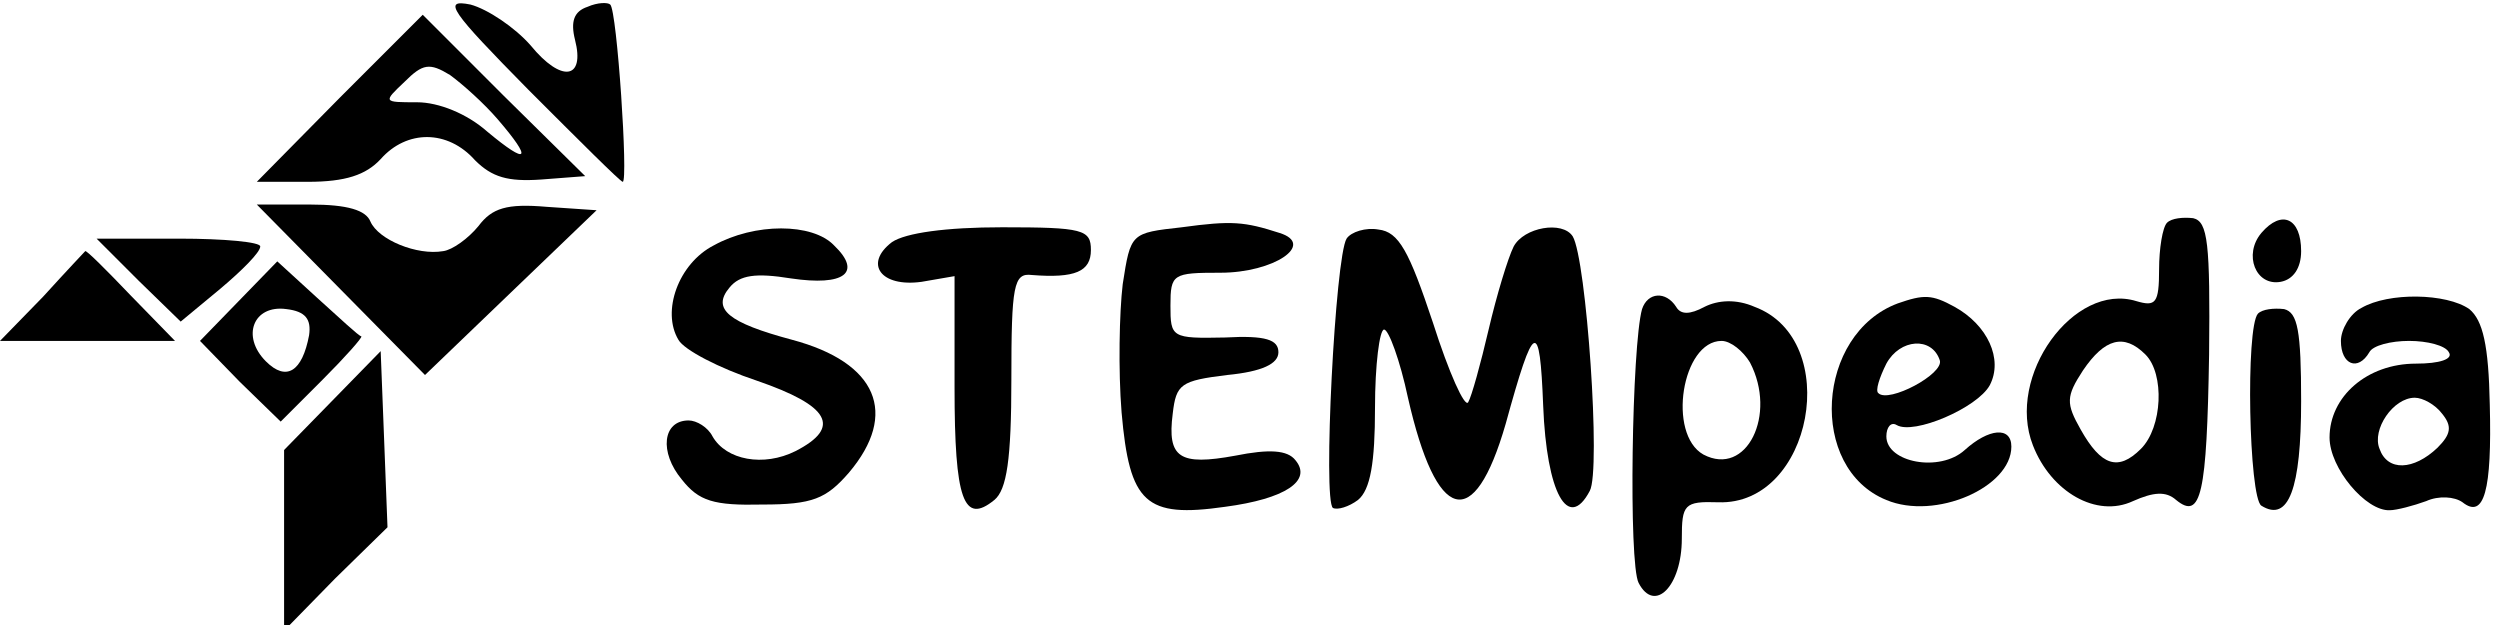<?xml version="1.0" standalone="no"?>
<!DOCTYPE svg PUBLIC "-//W3C//DTD SVG 20010904//EN"
 "http://www.w3.org/TR/2001/REC-SVG-20010904/DTD/svg10.dtd">
<svg version="1.0" xmlns="http://www.w3.org/2000/svg"
 width="220pt" height="55pt" viewBox="0 0 220 55"
 preserveAspectRatio="xMidYMid meet">
<g transform="translate(0,55) scale(0.1,-0.1)"
fill="#000000" stroke="none">
<path d="M465 471 c44 -44 81 -81 83 -81 5 0 -5 151 -11 156 -2 2 -11 2 -20
-2 -12 -4 -15 -13 -11 -29 9 -35 -12 -38 -39 -5 -14 16 -38 32 -53 36 -25 5
-18 -5 51 -75z"/>
<path d="M299 464 l-73 -74 45 0 c33 0 51 6 64 20 23 26 59 26 83 -1 15 -15
29 -19 58 -17 l39 3 -72 71 -71 71 -73 -73z m139 -19 c31 -36 27 -41 -9 -11
-18 16 -43 26 -62 26 -30 0 -30 0 -11 18 16 16 22 17 40 6 11 -8 30 -25 42
-39z"/>
<path d="M300 295 l74 -75 76 73 75 72 -44 3 c-35 3 -48 -1 -60 -17 -9 -11
-23 -21 -31 -22 -23 -4 -57 10 -64 26 -4 10 -20 15 -53 15 l-47 0 74 -75z"/>
<path d="M1040 350 c-45 -5 -45 -5 -52 -50 -3 -25 -4 -76 -1 -113 7 -80 21
-93 91 -83 53 7 77 23 62 41 -7 9 -23 10 -53 4 -49 -9 -60 -2 -55 37 3 26 7
29 48 34 31 3 45 10 45 20 0 11 -11 15 -47 13 -47 -1 -48 0 -48 28 0 28 2 29
44 29 47 0 84 25 52 35 -31 10 -42 11 -86 5z"/>
<path d="M1907 354 c-4 -4 -7 -23 -7 -41 0 -30 -3 -33 -20 -28 -55 17 -115
-66 -91 -127 16 -41 56 -64 88 -49 18 8 29 9 38 1 22 -18 27 5 29 128 1 98 -1
117 -14 120 -9 1 -19 0 -23 -4z m-19 -116 c17 -17 15 -64 -4 -83 -20 -20 -35
-15 -53 17 -13 23 -13 29 2 52 19 28 36 33 55 14z"/>
<path d="M1990 345 c-16 -19 -5 -47 17 -43 11 2 18 12 18 27 0 29 -17 37 -35
16z"/>
<path d="M628 334 c-31 -16 -46 -58 -31 -83 5 -9 36 -25 69 -36 64 -22 75 -41
34 -62 -28 -14 -61 -8 -73 13 -4 8 -14 14 -21 14 -23 0 -26 -28 -6 -52 15 -19
28 -23 71 -22 44 0 56 5 76 28 44 52 25 97 -50 117 -56 15 -71 27 -55 46 9 11
23 13 54 8 47 -7 63 5 38 29 -19 20 -70 20 -106 0z"/>
<path d="M785 337 c-25 -19 -10 -40 26 -35 l29 5 0 -98 c0 -99 8 -121 35 -99
11 9 15 36 15 106 0 83 2 94 18 92 38 -3 52 3 52 22 0 18 -7 20 -78 20 -50 0
-85 -5 -97 -13z"/>
<path d="M1185 340 c-10 -16 -21 -231 -12 -237 4 -2 14 1 22 7 11 9 15 33 15
81 0 38 4 69 8 69 4 0 14 -27 21 -60 25 -110 58 -120 86 -23 25 91 30 93 33
16 3 -77 22 -111 41 -75 10 18 -3 204 -15 224 -9 14 -43 8 -52 -9 -5 -10 -15
-43 -22 -73 -7 -30 -15 -59 -18 -64 -3 -5 -17 26 -31 70 -21 63 -30 80 -48 82
-11 2 -24 -2 -28 -8z"/>
<path d="M122 303 l37 -36 35 29 c19 16 35 32 35 37 1 4 -32 7 -71 7 l-73 0
37 -37z"/>
<path d="M38 289 l-38 -39 77 0 77 0 -39 40 c-21 22 -39 40 -40 39 0 0 -17
-18 -37 -40z"/>
<path d="M210 285 l-34 -35 35 -36 36 -35 37 37 c20 20 35 37 34 38 -2 0 -19
16 -39 34 l-35 32 -34 -35z m62 -30 c-6 -32 -20 -41 -38 -23 -22 22 -11 50 18
46 17 -2 22 -9 20 -23z"/>
<path d="M1445 278 c-9 -32 -12 -224 -3 -241 14 -27 38 -3 38 39 0 30 2 33 32
32 83 -3 110 143 32 172 -16 7 -32 6 -44 0 -13 -7 -21 -7 -25 0 -9 14 -25 13
-30 -2z m95 -47 c24 -46 -3 -101 -41 -81 -32 18 -19 100 16 100 8 0 19 -9 25
-19z"/>
<path d="M1670 283 c-72 -27 -79 -145 -10 -173 43 -18 110 11 110 47 0 18 -20
16 -41 -3 -22 -20 -69 -11 -69 12 0 8 4 13 9 10 15 -9 71 15 82 35 12 23 -2
53 -31 69 -20 11 -27 11 -50 3z m37 -50 c4 -12 -45 -38 -54 -29 -3 2 1 14 7
26 12 22 40 24 47 3z"/>
<path d="M2078 279 c-10 -5 -18 -19 -18 -29 0 -21 15 -27 25 -10 3 6 19 10 35
10 16 0 32 -4 35 -10 4 -6 -8 -10 -29 -10 -43 0 -76 -29 -76 -65 0 -27 32 -65
53 -64 6 0 21 4 32 8 11 5 25 4 32 -1 19 -15 26 10 24 86 -1 52 -6 74 -18 84
-20 14 -71 15 -95 1z m71 -93 c9 -11 8 -18 -4 -30 -21 -20 -44 -21 -51 -1 -7
17 12 45 31 45 7 0 18 -6 24 -14z"/>
<path d="M1987 274 c-11 -12 -8 -162 3 -169 24 -15 35 15 35 92 0 62 -3 78
-15 81 -9 1 -19 0 -23 -4z"/>
<path d="M293 198 l-43 -44 0 -79 0 -80 45 46 46 45 -3 78 -3 77 -42 -43z"/>
</g>
</svg>
